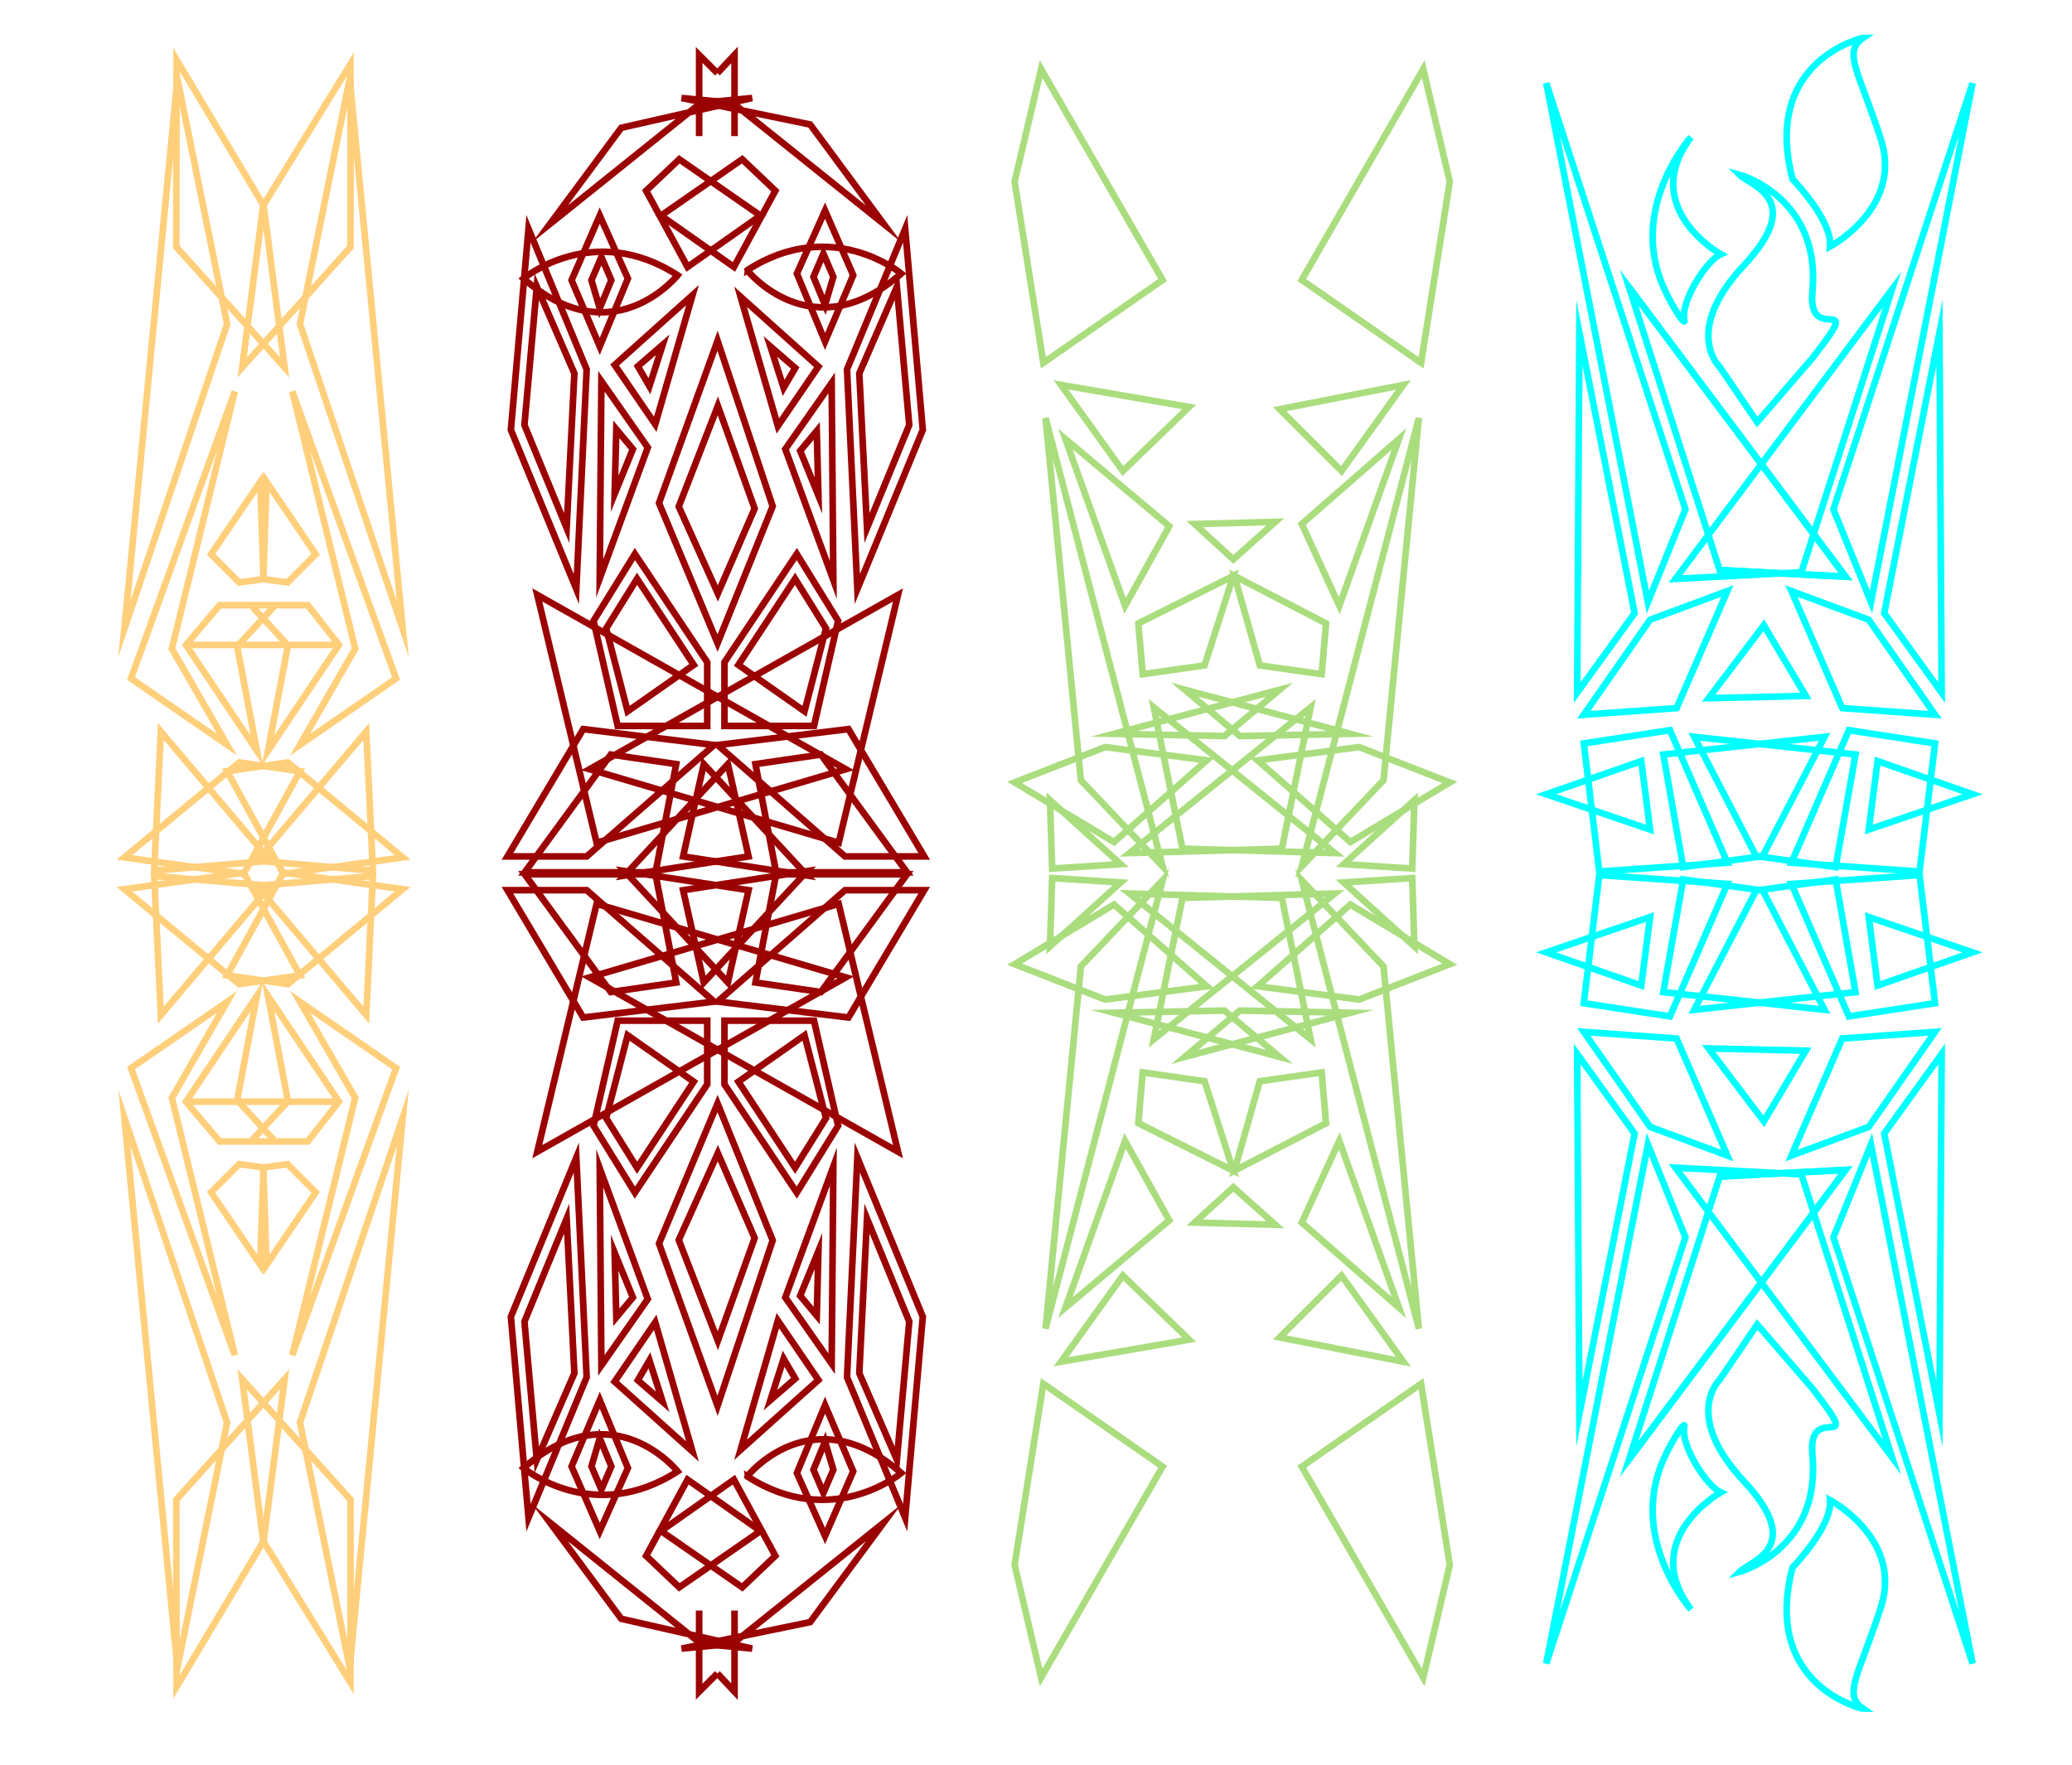 <?xml version="1.0" encoding="utf-8"?>
<!-- Generator: Adobe Illustrator 16.0.0, SVG Export Plug-In . SVG Version: 6.00 Build 0)  -->
<!DOCTYPE svg PUBLIC "-//W3C//DTD SVG 1.1//EN" "http://www.w3.org/Graphics/SVG/1.1/DTD/svg11.dtd">
<svg version="1.1" xmlns="http://www.w3.org/2000/svg" xmlns:xlink="http://www.w3.org/1999/xlink" x="0px" y="0px"
	 width="625.333px" height="532.667px" viewBox="0 0 625.333 532.667" enable-background="new 0 0 625.333 532.667"
	 xml:space="preserve">
<g id="Layer_5">
</g>
<g id="Layer_1">
	<polygon fill="none" stroke="#FFCF7B" stroke-width="2" stroke-miterlimit="10" points="90.54,232.817 72.207,230.15 
		37.54,258.817 73.54,263.817 	"/>
	<polygon fill="none" stroke="#FFCF7B" stroke-width="2" stroke-miterlimit="10" points="46.54,262.817 48.54,220.817 
		81.54,259.817 	"/>
	<polygon fill="none" stroke="#FFCF7B" stroke-width="2" stroke-miterlimit="10" points="68.54,224.817 39.54,204.817 
		70.874,118.15 51.874,195.817 	"/>
	<polygon fill="none" stroke="#FFCF7B" stroke-width="2" stroke-miterlimit="10" points="53.54,23.817 37.54,189.817 68.54,97.817 	
		"/>
	<polygon fill="none" stroke="#FFCF7B" stroke-width="2" stroke-miterlimit="10" points="68.54,232.817 86.873,230.15 
		121.54,258.817 85.54,263.817 	"/>
	<polygon fill="none" stroke="#FFCF7B" stroke-width="2" stroke-miterlimit="10" points="112.54,262.817 110.54,220.817 
		77.54,259.817 	"/>
	<polygon fill="none" stroke="#FFCF7B" stroke-width="2" stroke-miterlimit="10" points="90.54,224.817 119.54,204.817 
		88.207,118.15 107.207,195.817 	"/>
	<polygon fill="none" stroke="#FFCF7B" stroke-width="2" stroke-miterlimit="10" points="105.54,23.817 121.54,189.817 
		90.54,97.817 	"/>
	<g>
		<line fill="none" stroke="#FFCF7B" stroke-width="2" stroke-miterlimit="10" x1="86.963" y1="194.862" x2="76.068" y2="183.044"/>
		<polyline fill="none" stroke="#FFCF7B" stroke-width="2" stroke-miterlimit="10" points="86.962,194.494 80.868,226.626 
			102.29,194.679 92.872,182.673 66.279,182.673 56.124,194.679 77.545,226.626 71.451,194.494 		"/>
		<line fill="none" stroke="#FFCF7B" stroke-width="2" stroke-miterlimit="10" x1="102.29" y1="194.679" x2="56.124" y2="194.679"/>
		<line fill="none" stroke="#FFCF7B" stroke-width="2" stroke-miterlimit="10" x1="71.821" y1="194.862" x2="82.716" y2="183.044"/>
	</g>
	<polyline fill="none" stroke="#FFCF7B" stroke-width="2" stroke-miterlimit="10" points="79.54,174.817 72.207,175.817 
		63.707,167.317 78.54,145.483 79.54,174.817 	"/>
	<path fill="none" stroke="#FFCF7B" stroke-width="2" stroke-miterlimit="10" d="M65.207,167.15"/>
	<polyline fill="none" stroke="#FFCF7B" stroke-width="2" stroke-miterlimit="10" points="79.456,174.817 86.79,175.817 
		95.29,167.317 80.456,145.483 79.456,174.817 	"/>
	<polyline fill="none" stroke="#FFCF7B" stroke-width="2" stroke-miterlimit="10" points="79.428,62.064 105.79,19.317 
		105.789,74.552 73.093,110.901 79.428,62.064 	"/>
	<polyline fill="none" stroke="#FFCF7B" stroke-width="2" stroke-miterlimit="10" points="79.567,62.064 53.29,18.067 
		53.206,74.552 85.902,110.901 79.567,62.064 	"/>
	<g>
		<polygon fill="none" stroke="#00FFFF" stroke-width="2" stroke-miterlimit="10" points="579.328,263.081 583.995,224.414 
			557.995,220.414 540.662,260.414 		"/>
		<polygon fill="none" stroke="#00FFFF" stroke-width="2" stroke-miterlimit="10" points="583.995,215.748 555.995,213.748 
			540.662,178.414 563.995,187.081 		"/>
		<polygon fill="none" stroke="#00FFFF" stroke-width="2" stroke-miterlimit="10" points="585.995,209.081 568.662,185.081 
			585.328,100.414 		"/>
		<polygon fill="none" stroke="#00FFFF" stroke-width="2" stroke-miterlimit="10" points="564.662,181.748 595.328,25.081 
			553.328,153.748 		"/>
		<polygon fill="none" stroke="#00FFFF" stroke-width="2" stroke-miterlimit="10" points="550.662,222.414 531.995,258.414 
			507.995,261.748 501.995,227.748 		"/>
		<polygon fill="none" stroke="#00FFFF" stroke-width="2" stroke-miterlimit="10" points="497.995,250.414 495.329,229.748 
			466.662,239.748 		"/>
	</g>
	<g>
		<polygon fill="none" stroke="#00FFFF" stroke-width="2" stroke-miterlimit="10" points="482.661,263.081 477.995,224.414 
			503.995,220.414 521.328,260.414 		"/>
		<polygon fill="none" stroke="#00FFFF" stroke-width="2" stroke-miterlimit="10" points="477.995,215.748 505.995,213.748 
			521.328,178.414 497.995,187.081 		"/>
		<polygon fill="none" stroke="#00FFFF" stroke-width="2" stroke-miterlimit="10" points="475.995,209.081 493.328,185.081 
			476.661,100.414 		"/>
		<polygon fill="none" stroke="#00FFFF" stroke-width="2" stroke-miterlimit="10" points="497.328,181.748 466.661,25.081 
			508.661,153.748 		"/>
		<polygon fill="none" stroke="#00FFFF" stroke-width="2" stroke-miterlimit="10" points="511.328,222.414 529.994,258.414 
			553.994,261.748 559.994,227.748 		"/>
		<polygon fill="none" stroke="#00FFFF" stroke-width="2" stroke-miterlimit="10" points="563.994,250.414 566.661,229.748 
			595.328,239.748 		"/>
	</g>
	<polygon fill="none" stroke="#00FFFF" stroke-width="2" stroke-miterlimit="10" points="544.994,210.081 532.328,188.748 
		515.661,210.748 	"/>
	<polygon fill="none" stroke="#00FFFF" stroke-width="2" stroke-miterlimit="10" points="556.994,174.081 491.661,86.748 
		518.994,172.081 	"/>
	<polyline fill="none" stroke="#00FFFF" stroke-width="2" stroke-miterlimit="10" points="518.994,172.081 556.994,174.081 
		491.661,86.748 	"/>
	<polygon fill="none" stroke="#00FFFF" stroke-width="2" stroke-miterlimit="10" points="505.661,174.747 570.994,87.414 
		543.661,172.747 	"/>
	<path fill="none" stroke="#00FFFF" stroke-width="2" stroke-miterlimit="10" d="M530.328,127.415l-11.333-16.666
		c0,0-11.333-10.667,7.333-30.667s2-23.999-1.333-27.333c0,0,24.667,6.666,22,35.333c-1.577,16.953,16.667-1.333,0,20
		L530.328,127.415z"/>
	<path fill="none" stroke="#00FFFF" stroke-width="2" stroke-miterlimit="10" d="M519.328,76.749c0,0-25-14.001-9-35.334
		c0,0-17.622,19.578-9.333,42.667c2.333,6.5,8,15.332,7.333,12.332C507.171,91.208,514.828,78.749,519.328,76.749z"/>
	<path fill="none" stroke="#00FFFF" stroke-width="2" stroke-miterlimit="10" d="M540.994,54.082c0,0,12.001,12.332,11.334,20.332
		c0,0,22-11.666,15.333-32.332s-11.667-26.334-5.333-30.666C562.327,11.416,531.66,18.082,540.994,54.082z"/>
	<polygon fill="none" stroke="#9B0202" stroke-width="2" stroke-miterlimit="10" points="273.742,263.327 234.236,263.327 
		227.998,230.655 247.751,227.773 	"/>
	<polygon fill="none" stroke="#9B0202" stroke-width="2" stroke-miterlimit="10" points="252.949,187.415 245.672,219.126 
		218.641,219.126 218.641,199.907 240.474,167.235 	"/>
	<polygon fill="none" stroke="#9B0202" stroke-width="2" stroke-miterlimit="10" points="225.919,258.522 219.681,230.655 
		188.492,264.288 	"/>
	<polygon fill="none" stroke="#9B0202" stroke-width="2" stroke-miterlimit="10" points="215.522,224.89 177.056,258.522 
		153.144,258.522 176.016,220.086 	"/>
	<polygon fill="none" stroke="#9B0202" stroke-width="2" stroke-miterlimit="10" points="158.342,263.327 197.848,263.327 
		204.086,230.655 184.333,227.773 	"/>
	<polygon fill="none" stroke="#9B0202" stroke-width="2" stroke-miterlimit="10" points="180.059,254.391 255.254,232.202 
		162.155,179.581 	"/>
	<polygon fill="none" stroke="#9B0202" stroke-width="2" stroke-miterlimit="10" points="173.937,177.806 154.184,129.76 
		159.502,69.081 177.056,111.502 	"/>
	<polygon fill="none" stroke="#9B0202" stroke-width="2" stroke-miterlimit="10" points="179.135,187.415 186.413,219.126 
		213.443,219.126 213.443,199.907 191.61,167.235 	"/>
	<polygon fill="none" stroke="#9B0202" stroke-width="2" stroke-miterlimit="10" points="206.166,258.522 212.403,230.655 
		243.592,264.288 	"/>
	<polygon fill="none" stroke="#9B0202" stroke-width="2" stroke-miterlimit="10" points="216.562,224.89 255.028,258.522 
		278.94,258.522 256.068,220.086 	"/>
	<polygon fill="none" stroke="#9B0202" stroke-width="2" stroke-miterlimit="10" points="216.562,194.142 198.888,151.86 
		216.562,102.854 233.196,152.821 	"/>
	<polygon fill="none" stroke="#9B0202" stroke-width="2" stroke-miterlimit="10" points="216.648,179.142 204.849,152.917 
		216.648,122.521 227.753,153.513 	"/>
	<polygon fill="none" stroke="#9B0202" stroke-width="2" stroke-miterlimit="10" points="171.017,159.379 158.276,128.299 
		162.002,86.581 173.349,112.713 	"/>
	<polygon fill="none" stroke="#9B0202" stroke-width="2" stroke-miterlimit="10" points="182.938,189.713 192.269,174.713 
		209.374,200.713 189.417,214.713 	"/>
	<polygon fill="none" stroke="#9B0202" stroke-width="2" stroke-miterlimit="10" points="249.285,189.713 239.955,174.713 
		222.85,200.713 242.806,214.713 	"/>
	<polygon fill="none" stroke="#9B0202" stroke-width="2" stroke-miterlimit="10" points="166.002,67.581 211.502,31.081 
		227.002,29.581 187.502,38.581 	"/>
	<polyline fill="none" stroke="#9B0202" stroke-width="2" stroke-miterlimit="10" points="211.002,41.081 211.002,16.581 
		216.502,22.081 	"/>
	<polygon fill="none" stroke="#9B0202" stroke-width="2" stroke-miterlimit="10" points="258.75,177.806 278.502,129.76 
		273.184,69.081 255.631,111.502 	"/>
	<polygon fill="none" stroke="#9B0202" stroke-width="2" stroke-miterlimit="10" points="261.67,159.379 274.411,128.299 
		270.684,86.581 259.337,112.713 	"/>
	<polygon fill="none" stroke="#9B0202" stroke-width="2" stroke-miterlimit="10" points="266.684,67.581 221.184,31.081 
		205.684,29.581 244.502,37.581 	"/>
	<polyline fill="none" stroke="#9B0202" stroke-width="2" stroke-miterlimit="10" points="221.684,41.081 221.684,16.581 
		216.502,22.081 	"/>
	<polygon fill="none" stroke="#9B0202" stroke-width="2" stroke-miterlimit="10" points="181.002,65.081 172.502,84.581 
		181.002,104.581 189.502,84.081 	"/>
	<path fill="none" stroke="#9B0202" stroke-width="2" stroke-miterlimit="10" d="M158.002,84.081c0,0,21-17.5,46.5-1
		C204.502,83.081,185.002,107.581,158.002,84.081z"/>
	<polygon fill="none" stroke="#9B0202" stroke-width="2" stroke-miterlimit="10" points="249.002,63.581 257.502,83.081 
		249.002,103.081 240.502,82.581 	"/>
	<path fill="none" stroke="#9B0202" stroke-width="2" stroke-miterlimit="10" d="M272.002,82.581c0,0-21-17.5-46.5-1
		C225.502,81.581,245.002,106.081,272.002,82.581z"/>
	<polygon fill="none" stroke="#9B0202" stroke-width="2" stroke-miterlimit="10" points="185.502,110.165 197.752,128.081 
		209.002,89.081 	"/>
	<polygon fill="none" stroke="#9B0202" stroke-width="2" stroke-miterlimit="10" points="181.502,115.081 195.502,135.081 
		181.002,174.581 	"/>
	<polygon fill="none" stroke="#9B0202" stroke-width="2" stroke-miterlimit="10" points="186.002,129.581 191.002,135.581 
		185.502,149.081 	"/>
	<polygon fill="none" stroke="#9B0202" stroke-width="2" stroke-miterlimit="10" points="192.502,110.581 200.002,104.081 
		196.002,116.581 	"/>
	<polygon fill="none" stroke="#9B0202" stroke-width="2" stroke-miterlimit="10" points="247.002,110.665 234.752,128.581 
		223.502,89.581 	"/>
	<polygon fill="none" stroke="#9B0202" stroke-width="2" stroke-miterlimit="10" points="251.002,115.581 237.002,135.581 
		251.502,175.081 	"/>
	<polygon fill="none" stroke="#9B0202" stroke-width="2" stroke-miterlimit="10" points="246.502,130.081 241.502,136.081 
		247.002,149.581 	"/>
	<polygon fill="none" stroke="#9B0202" stroke-width="2" stroke-miterlimit="10" points="240.002,111.081 232.502,104.581 
		236.502,117.081 	"/>
	<polygon fill="none" stroke="#9B0202" stroke-width="2" stroke-miterlimit="10" points="181.502,77.581 178.502,84.581 
		181.002,93.081 184.502,84.581 	"/>
	<polygon fill="none" stroke="#9B0202" stroke-width="2" stroke-miterlimit="10" points="248.502,76.581 251.502,83.581 
		249.002,92.081 245.502,83.581 	"/>
	<polygon fill="none" stroke="#9B0202" stroke-width="2" stroke-miterlimit="10" points="199.502,65.081 221.502,80.581 
		234.002,57.581 224.002,48.081 	"/>
	<polygon fill="none" stroke="#9B0202" stroke-width="2" stroke-miterlimit="10" points="229.502,65.081 207.502,80.581 
		195.002,57.581 205.002,48.081 	"/>
	<polygon fill="none" stroke="#9B0202" stroke-width="2" stroke-miterlimit="10" points="253.115,254.391 177.919,232.202 
		271.019,179.581 	"/>
	<g>
		<g>
			<g>
				<g>
					<polygon fill="none" stroke="#AADD7E" stroke-width="2" stroke-miterlimit="10" points="426.211,262.183 426.877,241.516 
						405.544,260.85 					"/>
					<polygon fill="none" stroke="#AADD7E" stroke-width="2" stroke-miterlimit="10" points="417.544,235.516 392.877,261.516 
						428.211,126.183 					"/>
					<polygon fill="none" stroke="#AADD7E" stroke-width="2" stroke-miterlimit="10" points="428.877,109.516 437.544,54.85 
						429.544,20.85 392.877,84.516 					"/>
					<polygon fill="none" stroke="#AADD7E" stroke-width="2" stroke-miterlimit="10" points="423.544,116.183 404.877,142.183 
						386.212,123.519 					"/>
					<polygon fill="none" stroke="#AADD7E" stroke-width="2" stroke-miterlimit="10" points="386.877,256.183 395.544,213.516 
						340.877,257.516 					"/>
					<polygon fill="none" stroke="#AADD7E" stroke-width="2" stroke-miterlimit="10" points="364.211,229.516 336.211,254.183 
						306.211,236.183 333.544,225.516 					"/>
				</g>
				<polygon fill="none" stroke="#AADD7E" stroke-width="2" stroke-miterlimit="10" points="398.877,203.516 400.211,188.182 
					372.544,173.849 380.211,200.849 				"/>
				<polygon fill="none" stroke="#AADD7E" stroke-width="2" stroke-miterlimit="10" points="404.211,182.849 422.211,132.516 
					392.879,158.185 				"/>
				<polygon fill="none" stroke="#AADD7E" stroke-width="2" stroke-miterlimit="10" points="386.211,208.182 369.544,222.182 
					336.211,221.516 				"/>
			</g>
			<g>
				<g>
					<polygon fill="none" stroke="#AADD7E" stroke-width="2" stroke-miterlimit="10" points="317.543,262.183 316.877,241.516 
						338.21,260.85 					"/>
					<polygon fill="none" stroke="#AADD7E" stroke-width="2" stroke-miterlimit="10" points="326.21,235.516 350.877,261.516 
						315.543,126.183 					"/>
					<polygon fill="none" stroke="#AADD7E" stroke-width="2" stroke-miterlimit="10" points="314.877,109.516 306.21,54.85 
						314.21,20.85 350.877,84.516 					"/>
					<polygon fill="none" stroke="#AADD7E" stroke-width="2" stroke-miterlimit="10" points="320.21,116.183 338.877,142.183 
						358.879,122.852 					"/>
					<polygon fill="none" stroke="#AADD7E" stroke-width="2" stroke-miterlimit="10" points="356.877,256.183 348.21,213.516 
						402.877,257.516 					"/>
					<polygon fill="none" stroke="#AADD7E" stroke-width="2" stroke-miterlimit="10" points="379.543,229.516 407.543,254.183 
						437.543,236.183 410.21,225.516 					"/>
				</g>
				<polygon fill="none" stroke="#AADD7E" stroke-width="2" stroke-miterlimit="10" points="344.877,203.516 343.543,188.182 
					372.21,173.849 363.543,200.849 				"/>
				<polygon fill="none" stroke="#AADD7E" stroke-width="2" stroke-miterlimit="10" points="339.543,182.849 321.543,132.516 
					352.879,158.852 				"/>
				<polygon fill="none" stroke="#AADD7E" stroke-width="2" stroke-miterlimit="10" points="357.543,208.182 374.21,222.182 
					407.543,221.516 				"/>
			</g>
		</g>
	</g>
	<polygon fill="none" stroke="#AADD7E" stroke-width="2" stroke-miterlimit="10" points="360.545,158.185 384.879,157.533 
		372.212,168.852 	"/>
	<polygon fill="none" stroke="#FFCF7B" stroke-width="2" stroke-miterlimit="10" points="90.54,294.415 72.207,297.082 
		37.54,268.415 73.54,263.415 	"/>
	<polygon fill="none" stroke="#FFCF7B" stroke-width="2" stroke-miterlimit="10" points="46.54,264.415 48.54,306.415 
		81.54,267.415 	"/>
	<polygon fill="none" stroke="#FFCF7B" stroke-width="2" stroke-miterlimit="10" points="68.54,302.415 39.54,322.415 
		70.874,409.082 51.874,331.415 	"/>
	<polygon fill="none" stroke="#FFCF7B" stroke-width="2" stroke-miterlimit="10" points="53.54,503.415 37.54,337.415 
		68.54,429.415 	"/>
	<polygon fill="none" stroke="#FFCF7B" stroke-width="2" stroke-miterlimit="10" points="68.54,294.415 86.873,297.082 
		121.54,268.415 85.54,263.415 	"/>
	<polygon fill="none" stroke="#FFCF7B" stroke-width="2" stroke-miterlimit="10" points="112.54,264.415 110.54,306.415 
		77.54,267.415 	"/>
	<polygon fill="none" stroke="#FFCF7B" stroke-width="2" stroke-miterlimit="10" points="90.54,302.415 119.54,322.415 
		88.207,409.082 107.207,331.415 	"/>
	<polygon fill="none" stroke="#FFCF7B" stroke-width="2" stroke-miterlimit="10" points="105.54,503.415 121.54,337.415 
		90.54,429.415 	"/>
	<g>
		<line fill="none" stroke="#FFCF7B" stroke-width="2" stroke-miterlimit="10" x1="86.963" y1="332.37" x2="76.068" y2="344.188"/>
		<polyline fill="none" stroke="#FFCF7B" stroke-width="2" stroke-miterlimit="10" points="86.962,332.738 80.868,300.606 
			102.29,332.554 92.872,344.56 66.279,344.56 56.124,332.554 77.545,300.606 71.451,332.738 		"/>
		<line fill="none" stroke="#FFCF7B" stroke-width="2" stroke-miterlimit="10" x1="102.29" y1="332.554" x2="56.124" y2="332.554"/>
		<line fill="none" stroke="#FFCF7B" stroke-width="2" stroke-miterlimit="10" x1="71.821" y1="332.37" x2="82.716" y2="344.188"/>
	</g>
	<polyline fill="none" stroke="#FFCF7B" stroke-width="2" stroke-miterlimit="10" points="79.54,352.415 72.207,351.415 
		63.707,359.915 78.54,381.749 79.54,352.415 	"/>
	<path fill="none" stroke="#FFCF7B" stroke-width="2" stroke-miterlimit="10" d="M65.207,360.082"/>
	<polyline fill="none" stroke="#FFCF7B" stroke-width="2" stroke-miterlimit="10" points="79.456,352.415 86.79,351.415 
		95.29,359.915 80.456,381.749 79.456,352.415 	"/>
	<polyline fill="none" stroke="#FFCF7B" stroke-width="2" stroke-miterlimit="10" points="79.428,465.168 105.79,507.915 
		105.789,452.681 73.093,416.331 79.428,465.168 	"/>
	<polyline fill="none" stroke="#FFCF7B" stroke-width="2" stroke-miterlimit="10" points="79.567,465.168 53.29,509.165 
		53.206,452.681 85.902,416.331 79.567,465.168 	"/>
	<g>
		<polygon fill="none" stroke="#00FFFF" stroke-width="2" stroke-miterlimit="10" points="579.328,264.151 583.995,302.818 
			557.995,306.818 540.662,266.818 		"/>
		<polygon fill="none" stroke="#00FFFF" stroke-width="2" stroke-miterlimit="10" points="583.995,311.484 555.995,313.484 
			540.662,348.818 563.995,340.151 		"/>
		<polygon fill="none" stroke="#00FFFF" stroke-width="2" stroke-miterlimit="10" points="585.995,318.151 568.662,342.151 
			585.328,426.818 		"/>
		<polygon fill="none" stroke="#00FFFF" stroke-width="2" stroke-miterlimit="10" points="564.662,345.484 595.328,502.151 
			553.328,373.484 		"/>
		<polygon fill="none" stroke="#00FFFF" stroke-width="2" stroke-miterlimit="10" points="550.662,304.818 531.995,268.818 
			507.995,265.484 501.995,299.484 		"/>
		<polygon fill="none" stroke="#00FFFF" stroke-width="2" stroke-miterlimit="10" points="497.995,276.818 495.329,297.484 
			466.662,287.484 		"/>
	</g>
	<g>
		<polygon fill="none" stroke="#00FFFF" stroke-width="2" stroke-miterlimit="10" points="482.661,264.151 477.995,302.818 
			503.995,306.818 521.328,266.818 		"/>
		<polygon fill="none" stroke="#00FFFF" stroke-width="2" stroke-miterlimit="10" points="477.995,311.484 505.995,313.484 
			521.328,348.818 497.995,340.151 		"/>
		<polygon fill="none" stroke="#00FFFF" stroke-width="2" stroke-miterlimit="10" points="475.995,318.151 493.328,342.151 
			476.661,426.818 		"/>
		<polygon fill="none" stroke="#00FFFF" stroke-width="2" stroke-miterlimit="10" points="497.328,345.484 466.661,502.151 
			508.661,373.484 		"/>
		<polygon fill="none" stroke="#00FFFF" stroke-width="2" stroke-miterlimit="10" points="511.328,304.818 529.994,268.818 
			553.994,265.484 559.994,299.484 		"/>
		<polygon fill="none" stroke="#00FFFF" stroke-width="2" stroke-miterlimit="10" points="563.994,276.818 566.661,297.484 
			595.328,287.484 		"/>
	</g>
	<polygon fill="none" stroke="#00FFFF" stroke-width="2" stroke-miterlimit="10" points="544.994,317.151 532.328,338.484 
		515.661,316.484 	"/>
	<polygon fill="none" stroke="#00FFFF" stroke-width="2" stroke-miterlimit="10" points="556.994,353.151 491.661,440.484 
		518.994,355.151 	"/>
	<polyline fill="none" stroke="#00FFFF" stroke-width="2" stroke-miterlimit="10" points="518.994,355.151 556.994,353.151 
		491.661,440.484 	"/>
	<polygon fill="none" stroke="#00FFFF" stroke-width="2" stroke-miterlimit="10" points="505.661,352.485 570.994,439.818 
		543.661,354.485 	"/>
	<path fill="none" stroke="#00FFFF" stroke-width="2" stroke-miterlimit="10" d="M530.328,399.817l-11.333,16.666
		c0,0-11.333,10.667,7.333,30.667s2,23.999-1.333,27.333c0,0,24.667-6.666,22-35.333c-1.577-16.953,16.667,1.333,0-20
		L530.328,399.817z"/>
	<path fill="none" stroke="#00FFFF" stroke-width="2" stroke-miterlimit="10" d="M519.328,450.483c0,0-25,14.001-9,35.334
		c0,0-17.622-19.578-9.333-42.667c2.333-6.5,8-15.332,7.333-12.332C507.171,436.024,514.828,448.483,519.328,450.483z"/>
	<path fill="none" stroke="#00FFFF" stroke-width="2" stroke-miterlimit="10" d="M540.994,473.15c0,0,12.001-12.332,11.334-20.332
		c0,0,22,11.666,15.333,32.332s-11.667,26.334-5.333,30.666C562.327,515.816,531.66,509.15,540.994,473.15z"/>
	<polygon fill="none" stroke="#9B0202" stroke-width="2" stroke-miterlimit="10" points="273.742,263.905 234.236,263.905 
		227.998,296.577 247.751,299.459 	"/>
	<polygon fill="none" stroke="#9B0202" stroke-width="2" stroke-miterlimit="10" points="252.949,339.817 245.672,308.106 
		218.641,308.106 218.641,327.325 240.474,359.997 	"/>
	<polygon fill="none" stroke="#9B0202" stroke-width="2" stroke-miterlimit="10" points="225.919,268.71 219.681,296.577 
		188.492,262.944 	"/>
	<polygon fill="none" stroke="#9B0202" stroke-width="2" stroke-miterlimit="10" points="215.522,302.343 177.056,268.71 
		153.144,268.71 176.016,307.146 	"/>
	<polygon fill="none" stroke="#9B0202" stroke-width="2" stroke-miterlimit="10" points="158.342,263.905 197.848,263.905 
		204.086,296.577 184.333,299.459 	"/>
	<polygon fill="none" stroke="#9B0202" stroke-width="2" stroke-miterlimit="10" points="180.059,272.842 255.254,295.03 
		162.155,347.651 	"/>
	<polygon fill="none" stroke="#9B0202" stroke-width="2" stroke-miterlimit="10" points="173.937,349.427 154.184,397.473 
		159.502,458.151 177.056,415.73 	"/>
	<polygon fill="none" stroke="#9B0202" stroke-width="2" stroke-miterlimit="10" points="179.135,339.817 186.413,308.106 
		213.443,308.106 213.443,327.325 191.61,359.997 	"/>
	<polygon fill="none" stroke="#9B0202" stroke-width="2" stroke-miterlimit="10" points="206.166,268.71 212.403,296.577 
		243.592,262.944 	"/>
	<polygon fill="none" stroke="#9B0202" stroke-width="2" stroke-miterlimit="10" points="216.562,302.343 255.028,268.71 
		278.94,268.71 256.068,307.146 	"/>
	<polygon fill="none" stroke="#9B0202" stroke-width="2" stroke-miterlimit="10" points="216.562,333.091 198.888,375.372 
		216.562,424.378 233.196,374.411 	"/>
	<polygon fill="none" stroke="#9B0202" stroke-width="2" stroke-miterlimit="10" points="216.648,348.091 204.849,374.315 
		216.648,404.712 227.753,373.72 	"/>
	<polygon fill="none" stroke="#9B0202" stroke-width="2" stroke-miterlimit="10" points="171.017,367.854 158.276,398.934 
		162.002,440.651 173.349,414.52 	"/>
	<polygon fill="none" stroke="#9B0202" stroke-width="2" stroke-miterlimit="10" points="182.938,337.52 192.269,352.52 
		209.374,326.52 189.417,312.52 	"/>
	<polygon fill="none" stroke="#9B0202" stroke-width="2" stroke-miterlimit="10" points="249.285,337.52 239.955,352.52 
		222.85,326.52 242.806,312.52 	"/>
	<polygon fill="none" stroke="#9B0202" stroke-width="2" stroke-miterlimit="10" points="166.002,459.651 211.502,496.151 
		227.002,497.651 187.502,488.651 	"/>
	<polyline fill="none" stroke="#9B0202" stroke-width="2" stroke-miterlimit="10" points="211.002,486.151 211.002,510.651 
		216.502,505.151 	"/>
	<polygon fill="none" stroke="#9B0202" stroke-width="2" stroke-miterlimit="10" points="258.75,349.427 278.502,397.473 
		273.184,458.151 255.631,415.73 	"/>
	<polygon fill="none" stroke="#9B0202" stroke-width="2" stroke-miterlimit="10" points="261.67,367.854 274.411,398.934 
		270.684,440.651 259.337,414.52 	"/>
	<polygon fill="none" stroke="#9B0202" stroke-width="2" stroke-miterlimit="10" points="266.684,459.651 221.184,496.151 
		205.684,497.651 244.502,489.651 	"/>
	<polyline fill="none" stroke="#9B0202" stroke-width="2" stroke-miterlimit="10" points="221.684,486.151 221.684,510.651 
		216.502,505.151 	"/>
	<polygon fill="none" stroke="#9B0202" stroke-width="2" stroke-miterlimit="10" points="181.002,462.151 172.502,442.651 
		181.002,422.651 189.502,443.151 	"/>
	<path fill="none" stroke="#9B0202" stroke-width="2" stroke-miterlimit="10" d="M158.002,443.151c0,0,21,17.5,46.5,1
		C204.502,444.151,185.002,419.651,158.002,443.151z"/>
	<polygon fill="none" stroke="#9B0202" stroke-width="2" stroke-miterlimit="10" points="249.002,463.651 257.502,444.151 
		249.002,424.151 240.502,444.651 	"/>
	<path fill="none" stroke="#9B0202" stroke-width="2" stroke-miterlimit="10" d="M272.002,444.651c0,0-21,17.5-46.5,1
		C225.502,445.651,245.002,421.151,272.002,444.651z"/>
	<polygon fill="none" stroke="#9B0202" stroke-width="2" stroke-miterlimit="10" points="185.502,417.067 197.752,399.151 
		209.002,438.151 	"/>
	<polygon fill="none" stroke="#9B0202" stroke-width="2" stroke-miterlimit="10" points="181.502,412.151 195.502,392.151 
		181.002,352.651 	"/>
	<polygon fill="none" stroke="#9B0202" stroke-width="2" stroke-miterlimit="10" points="186.002,397.651 191.002,391.651 
		185.502,378.151 	"/>
	<polygon fill="none" stroke="#9B0202" stroke-width="2" stroke-miterlimit="10" points="192.502,416.651 200.002,423.151 
		196.002,410.651 	"/>
	<polygon fill="none" stroke="#9B0202" stroke-width="2" stroke-miterlimit="10" points="247.002,416.567 234.752,398.651 
		223.502,437.651 	"/>
	<polygon fill="none" stroke="#9B0202" stroke-width="2" stroke-miterlimit="10" points="251.002,411.651 237.002,391.651 
		251.502,352.151 	"/>
	<polygon fill="none" stroke="#9B0202" stroke-width="2" stroke-miterlimit="10" points="246.502,397.151 241.502,391.151 
		247.002,377.651 	"/>
	<polygon fill="none" stroke="#9B0202" stroke-width="2" stroke-miterlimit="10" points="240.002,416.151 232.502,422.651 
		236.502,410.151 	"/>
	<polygon fill="none" stroke="#9B0202" stroke-width="2" stroke-miterlimit="10" points="181.502,449.651 178.502,442.651 
		181.002,434.151 184.502,442.651 	"/>
	<polygon fill="none" stroke="#9B0202" stroke-width="2" stroke-miterlimit="10" points="248.502,450.651 251.502,443.651 
		249.002,435.151 245.502,443.651 	"/>
	<polygon fill="none" stroke="#9B0202" stroke-width="2" stroke-miterlimit="10" points="199.502,462.151 221.502,446.651 
		234.002,469.651 224.002,479.151 	"/>
	<polygon fill="none" stroke="#9B0202" stroke-width="2" stroke-miterlimit="10" points="229.502,462.151 207.502,446.651 
		195.002,469.651 205.002,479.151 	"/>
	<polygon fill="none" stroke="#9B0202" stroke-width="2" stroke-miterlimit="10" points="253.115,272.842 177.919,295.03 
		271.019,347.651 	"/>
	<g>
		<g>
			<g>
				<g>
					<polygon fill="none" stroke="#AADD7E" stroke-width="2" stroke-miterlimit="10" points="426.211,265.05 426.877,285.717 
						405.544,266.383 					"/>
					<polygon fill="none" stroke="#AADD7E" stroke-width="2" stroke-miterlimit="10" points="417.544,291.717 392.877,265.717 
						428.211,401.05 					"/>
					<polygon fill="none" stroke="#AADD7E" stroke-width="2" stroke-miterlimit="10" points="428.877,417.717 437.544,472.383 
						429.544,506.383 392.877,442.717 					"/>
					<polygon fill="none" stroke="#AADD7E" stroke-width="2" stroke-miterlimit="10" points="423.544,411.05 404.877,385.05 
						386.212,403.714 					"/>
					<polygon fill="none" stroke="#AADD7E" stroke-width="2" stroke-miterlimit="10" points="386.877,271.05 395.544,313.717 
						340.877,269.717 					"/>
					<polygon fill="none" stroke="#AADD7E" stroke-width="2" stroke-miterlimit="10" points="364.211,297.717 336.211,273.05 
						306.211,291.05 333.544,301.717 					"/>
				</g>
				<polygon fill="none" stroke="#AADD7E" stroke-width="2" stroke-miterlimit="10" points="398.877,323.717 400.211,339.051 
					372.544,353.384 380.211,326.384 				"/>
				<polygon fill="none" stroke="#AADD7E" stroke-width="2" stroke-miterlimit="10" points="404.211,344.384 422.211,394.717 
					392.879,369.048 				"/>
				<polygon fill="none" stroke="#AADD7E" stroke-width="2" stroke-miterlimit="10" points="386.211,319.051 369.544,305.051 
					336.211,305.717 				"/>
			</g>
			<g>
				<g>
					<polygon fill="none" stroke="#AADD7E" stroke-width="2" stroke-miterlimit="10" points="317.543,265.05 316.877,285.717 
						338.21,266.383 					"/>
					<polygon fill="none" stroke="#AADD7E" stroke-width="2" stroke-miterlimit="10" points="326.21,291.717 350.877,265.717 
						315.543,401.05 					"/>
					<polygon fill="none" stroke="#AADD7E" stroke-width="2" stroke-miterlimit="10" points="314.877,417.717 306.21,472.383 
						314.21,506.383 350.877,442.717 					"/>
					<polygon fill="none" stroke="#AADD7E" stroke-width="2" stroke-miterlimit="10" points="320.21,411.05 338.877,385.05 
						358.879,404.381 					"/>
					<polygon fill="none" stroke="#AADD7E" stroke-width="2" stroke-miterlimit="10" points="356.877,271.05 348.21,313.717 
						402.877,269.717 					"/>
					<polygon fill="none" stroke="#AADD7E" stroke-width="2" stroke-miterlimit="10" points="379.543,297.717 407.543,273.05 
						437.543,291.05 410.21,301.717 					"/>
				</g>
				<polygon fill="none" stroke="#AADD7E" stroke-width="2" stroke-miterlimit="10" points="344.877,323.717 343.543,339.051 
					372.21,353.384 363.543,326.384 				"/>
				<polygon fill="none" stroke="#AADD7E" stroke-width="2" stroke-miterlimit="10" points="339.543,344.384 321.543,394.717 
					352.879,368.381 				"/>
				<polygon fill="none" stroke="#AADD7E" stroke-width="2" stroke-miterlimit="10" points="357.543,319.051 374.21,305.051 
					407.543,305.717 				"/>
			</g>
		</g>
	</g>
	<polygon fill="none" stroke="#AADD7E" stroke-width="2" stroke-miterlimit="10" points="360.545,369.048 384.879,369.699 
		372.212,358.381 	"/>
</g>
<g id="titles">
</g>
<g id="Layer_3" display="none">
</g>
<g id="Layer_4">
</g>
</svg>
